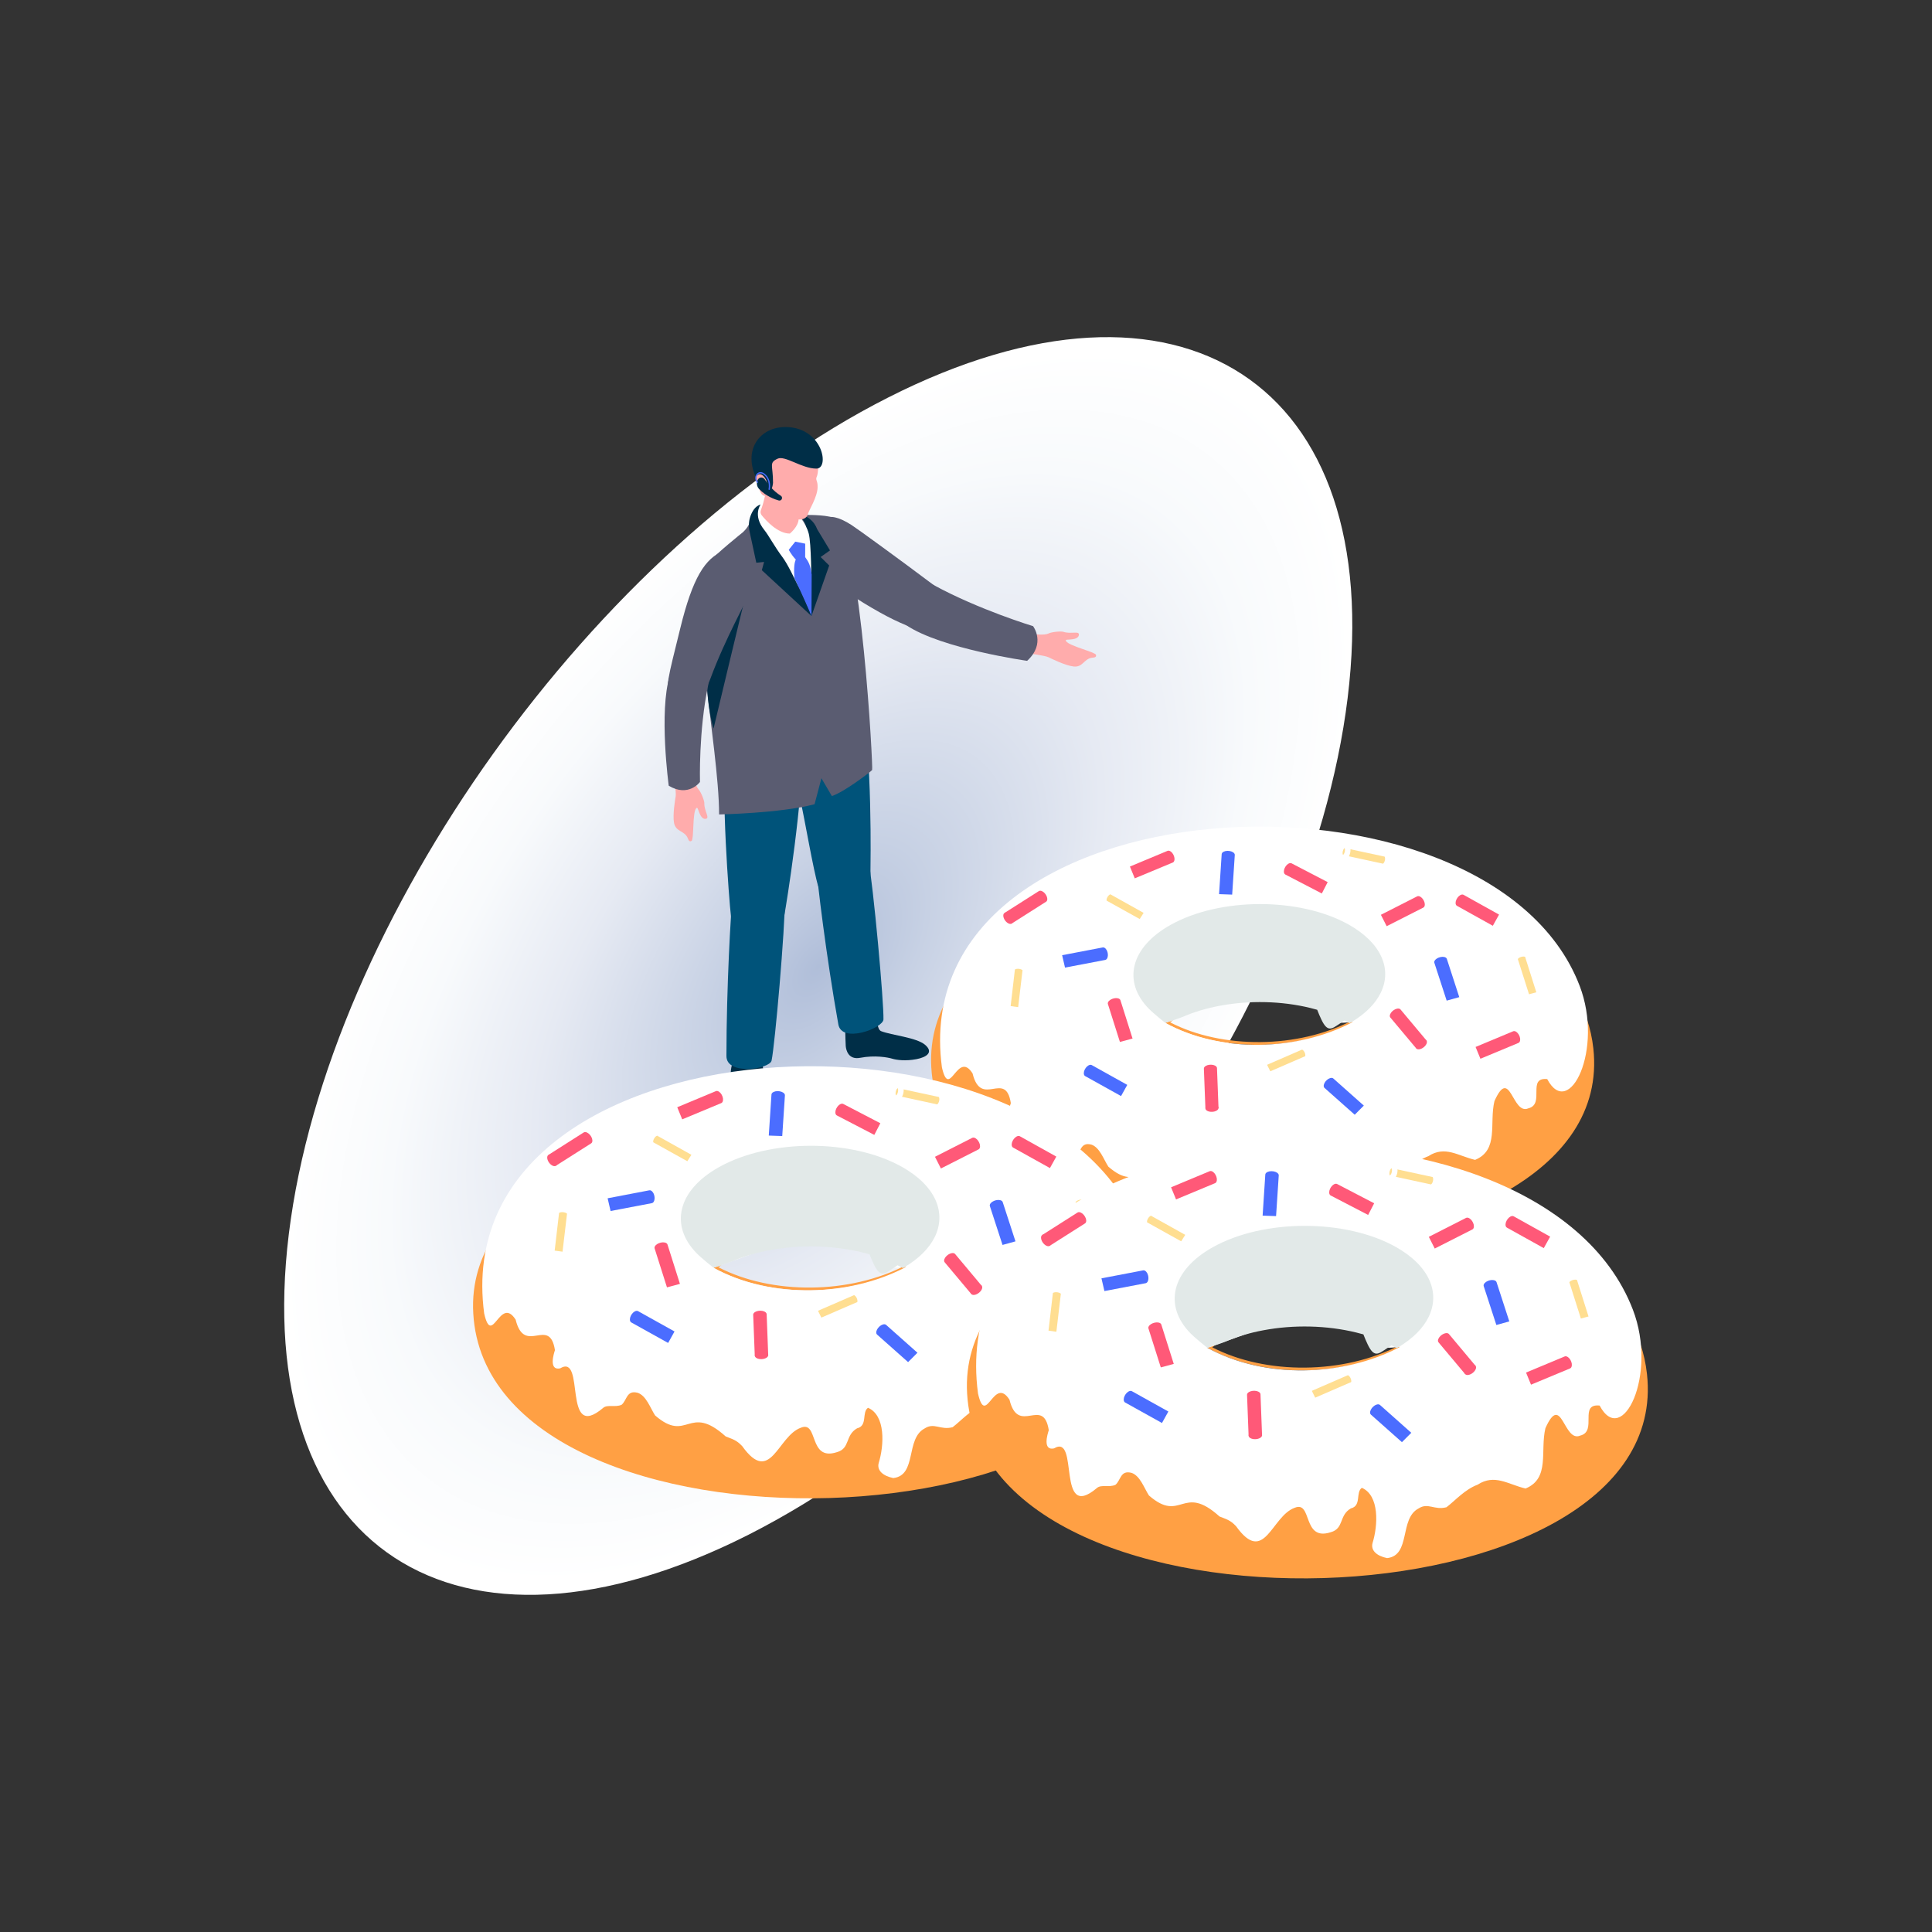 <?xml version="1.0" encoding="utf-8"?>
<!-- Generator: Adobe Illustrator 24.3.0, SVG Export Plug-In . SVG Version: 6.00 Build 0)  -->
<svg version="1.1" id="Layer_1" xmlns="http://www.w3.org/2000/svg" xmlns:xlink="http://www.w3.org/1999/xlink" x="0px" y="0px"
	 viewBox="0 0 350 350" enable-background="new 0 0 350 350" xml:space="preserve">
<rect x="0" y="0" width="350" height="350" fill="#333333" stroke="none"/>
<g>
	
		<radialGradient id="SVGID_1_" cx="254.445" cy="181.968" r="132.35" gradientTransform="matrix(0.573 -0.789 0.453 0.301 -80.009 321.116)" gradientUnits="userSpaceOnUse">
		<stop  offset="0" style="stop-color:#B0BED9"/>
		<stop  offset="0.206" style="stop-color:#C7D1E4"/>
		<stop  offset="0.53" style="stop-color:#E6EAF3"/>
		<stop  offset="0.806" style="stop-color:#F8FAFC"/>
		<stop  offset="1" style="stop-color:#FFFFFF"/>
	</radialGradient>
	<path fill="url(#SVGID_1_)" d="M52.323,223.556c-6.987,56.895,30.281,81.284,83.269,54.479
		c52.982-26.861,101.559-94.699,108.547-151.596c6.991-56.925-30.261-81.312-83.246-54.423
		C107.906,98.819,59.304,166.716,52.323,223.556z"/>
	<g>
		<g>
			<path fill="#FFACAC" d="M193.654,115.866c0.538-0.051,1.626-0.058,1.785-0.777c0.202-0.912-1.381-0.157-2.793-0.625
				c-0.423-0.14-2.106-0.006-2.75,0.319c-0.646,0.324-2.575,0.107-2.869,0.088c-0.294-0.018-0.712,3.495-0.712,3.495
				s2.971,0.387,3.626,0.7c0.656,0.314,3.065,1.506,4.553,1.676c1.697,0.194,1.873-1.431,3.384-1.593
				c0.211-0.023,0.807-0.006,0.672-0.516c-0.135-0.511-4.82-1.582-5.421-2.473C192.911,115.837,193.443,115.885,193.654,115.866z"/>
			<path fill="#5A5C71" d="M169.13,105.98c-6.133-4.613-13.867-10.232-14.882-10.878c-4.833-3.081-5.754-0.704-6.555,2.022
				c-1.357,4.62,2.23,8.304,10.22,12.979c7.989,4.676,10.725,4.508,12.763,3.866C172.714,113.328,175.264,110.592,169.13,105.98z"/>
			<path fill="#5A5C71" d="M169.13,105.98c-4.208-2.294-11.249,3.072-4.895,7.312c6.355,4.241,21.838,6.424,21.838,6.424
				c3.461-3.159,1.077-6.283,1.077-6.283S177.392,110.486,169.13,105.98z"/>
		</g>
		<path fill="#002E47" d="M159.637,186.809c-0.784-0.308-0.72-2.218-0.72-2.218l-5.855-0.949c0,0,0.083,4.986,0.151,5.85
			c0.061,0.757,0.492,2.549,2.622,2.138c2.631-0.507,5.003-0.084,5.799,0.162c0.798,0.246,2.454,0.459,4.387,0.085
			c1.878-0.362,3.131-1.25,1.575-2.592C166.038,187.942,161.513,187.546,159.637,186.809z"/>
		<path fill="#00537A" d="M147.965,157.54c-0.003,1.577,1.759,16.042,3.91,28.048c0.629,3.512,8.125,0.668,8.171-0.913
			c0.087-2.987-1.768-23.763-2.842-29.761C156.527,151.14,147.973,152.732,147.965,157.54z"/>
		<path fill="#002E47" d="M138.244,193.865c0.037-0.318-0.136-1.018-0.136-1.018l-5.106-0.988c0,0-0.438,0.828-0.572,1.888
			c-0.132,1.061-0.333,3.359-0.404,4.032c-0.073,0.672-0.116,2.316,1.266,3.878c1.382,1.562,2.099,2.176,3.965,1.54
			c1.866-0.636,1.852-3.274,1.538-4.626C138.48,197.216,138.207,194.183,138.244,193.865z"/>
		<path fill="#00537A" d="M132.693,162.971c-0.28,1.546-1.093,16.113-1.093,28.347c0,3.579,7.856,2.36,8.179,0.817
			c0.61-2.912,2.441-23.69,2.441-29.802C142.221,158.487,133.547,158.255,132.693,162.971z"/>
		<path fill="#00537A" d="M143.278,135.171c-0.086,2.987,1.104,7.197,1.768,10.027c0.665,2.83,2.319,12.591,3.191,15.388
			c1.135,3.642,9.443,2.405,9.452-2.403c0.002-1.577,0.42-20.872-1.73-32.878C155.33,121.792,143.325,133.589,143.278,135.171z"/>
		<path fill="#00537A" d="M131.6,138.379c-1.056,3.978,0.46,24.71,0.825,27.639c0.474,3.811,8.844,4.341,9.698-0.376
			c0.28-1.545,3.417-20.465,3.417-32.699C145.539,129.364,132.004,136.856,131.6,138.379z"/>
		<path fill="#5A5C71" d="M146.363,93.29l-7.247-1.907c0,0-1.377,0.181-1.736,0.553c-0.619,0.641-1.039,1.519-1.305,2.236
			c-0.332,0.891-0.857,1.689-1.56,2.304c0,0-4.754,3.807-5.932,5.229c-4.474,5.409,1.688,33.333,1.688,45.84
			c0,0,11.218-0.216,17.297-1.855l1.24-4.704l1.887,3.221c2.107-0.63,7.083-4.421,7.299-4.708
			c0.214-0.287-2.016-41.807-6.489-45.436C150.486,93.238,146.363,93.29,146.363,93.29z"/>
		<path fill="#002E47" d="M129.632,115.387c1.136-2.659,3.018-6.706,5.501-7.672c-0.278,0.854-5.866,24.27-5.866,24.27
			S126.42,122.903,129.632,115.387z"/>
		<path fill="#002E47" d="M148.043,95.876c-0.267-0.718-0.709-1.362-1.31-1.837c-0.617-0.486-1.447-0.922-2.269-0.682
			c0,0,1.901,0.704,1.591,3.497c-0.126,1.1,0.045,2.914-0.118,4.962c-0.188,2.348,1.071,9.779,1.071,9.779l3.21-9.15l-1.556-1.538
			l1.698-1.196L148.043,95.876z"/>
		<path fill="#FFFFFF" d="M137.8,91.391c-0.864,0.676-1.559,2.208,0.545,4.863c1.019,1.286,2.053,3.346,2.994,5
			c0.685,1.205,4.965,7.201,5.518,8.902c0,0,0.055-1.549,0.122-4.059c0.016-0.567,0.001-7.707-0.469-9.434
			C145.393,92.548,140.493,89.295,137.8,91.391z"/>
		<path fill="#FFACAC" d="M138.685,89.171c0,0-0.097,1.202-0.849,3.276c-0.108,0.298-0.061,0.63,0.137,0.878
			c0.784,0.97,2.919,3.337,5.114,3.337c0,0,1.6-1.257,1.6-2.742C144.687,92.435,138.685,89.171,138.685,89.171z"/>
		<path fill="#FFACAC" d="M142.295,77.883c-6.931,0.188-5.013,7.868-5.013,7.868s-0.513,0.229-0.238,1.217
			c0.276,0.988,0.342,1.092,0.484,1.581c0.141,0.491,0.49,1.4,1.186,1.257c0,0,1.047,2.666,5.575,4.209
			c0.788,0.27,1.831-0.018,2.045-0.815c0.215-0.797,1.728-3.114,1.783-4.905c0.041-1.355-0.471-1.251-0.121-2.014
			C148.347,85.518,149.225,77.694,142.295,77.883z"/>
		<path fill="#002E47" d="M142.634,77.367c-4.718-0.205-8.06,3.81-5.725,9.048c0.852-1.283,1.816,0.231,1.958,0.735
			c0.077,0.277,0.336,1.442,0.766,1.442c0.311,0,0.409-1.129,0.409-1.129c0-3.218-0.789-3.592,0.81-4.359
			c1.363-0.653,4.378,1.785,7.053,1.788C150.299,84.894,149.116,77.65,142.634,77.367z"/>
		<path fill="#4B6DFF" d="M145.871,98.491l-1.802-0.364l-1.174,1.466c0,0,0.342,0.766,1.274,1.783
			c-0.238,0.44-0.403,1.469-0.247,3.355c0.549,1.156,3.085,6.866,3.085,6.866l0.035-7.533c-0.27-1.773-0.512-2.195-1.18-3.141
			L145.871,98.491z"/>
		<path fill="#002E47" d="M138.441,95.984c-2.119-2.641-0.646-4.591-0.646-4.591c-0.99,0.288-1.55,1.27-1.862,2.166
			c-0.304,0.873-0.337,1.817-0.141,2.72l1.22,5.668l1.404-0.145l-0.401,1.496l8.994,8.309c0,0-3.529-8.38-5.237-10.647
			C140.281,98.98,139.282,97.022,138.441,95.984z"/>
		<path fill="#002E47" d="M138.533,86.831c-0.3-0.459-0.98-0.434-1.237,0.052l-0.006,0.01c-0.288,0.543-0.213,1.217,0.208,1.667
			c1.27,1.357,2.891,1.919,3.581,2.107c0.197,0.054,0.404-0.027,0.518-0.197c0.144-0.219,0.085-0.519-0.137-0.658
			C140.1,88.972,139.117,87.725,138.533,86.831z"/>
		<g>
			<path fill="#4B6DFF" d="M137.139,85.798c-0.364,0.361-0.486,1.059,0.001,1.641c0.04,0.048,0.111,0.053,0.158,0.013
				c0.047-0.04,0.054-0.11,0.014-0.157c-0.403-0.48-0.309-1.047-0.015-1.339c0.233-0.23,0.651-0.334,1.13,0.074
				c1.164,0.991,0.803,2.576,0.798,2.591c-0.014,0.06,0.023,0.121,0.083,0.134c0.008,0.003,0.018,0.004,0.026,0.004
				c0.051,0,0.097-0.035,0.109-0.085c0.017-0.072,0.396-1.735-0.872-2.814C137.978,85.354,137.429,85.511,137.139,85.798z"/>
		</g>
		<path fill="#FFACAC" d="M122.047,140.536c0,0,3.486-0.602,3.551-0.315c0.067,0.288,0.409,2.199,0.906,2.725
			c0.496,0.525,1.104,2.1,1.09,2.544c-0.044,1.487,1.132,2.789,0.199,2.856c-0.734,0.053-1.053-0.989-1.254-1.49
			c-0.079-0.196-0.185-0.719-0.432-0.418c-0.682,0.829-0.373,5.626-0.824,5.901c-0.45,0.275-0.603-0.301-0.685-0.497
			c-0.587-1.402-2.194-1.107-2.493-2.788c-0.263-1.473,0.193-4.124,0.306-4.842C122.523,143.494,122.047,140.536,122.047,140.536z"
			/>
		<path fill="#5A5C71" d="M131.146,99.801c2.214-0.809,6.096,2.28,4.524,7.792c-0.331,1.157-4.252,8.014-6.92,15.211
			c-2.668,7.195-6.019,5.533-7.216,3.763c-1.197-1.77-0.482-3.807,1.717-12.799C125.45,104.775,127.723,101.053,131.146,99.801z"/>
		<path fill="#5A5C71" d="M128.297,124.114c-1.751,8.23-1.489,17.547-1.489,17.547s-2.07,2.841-5.659,0.681
			c0,0-1.819-13.421,0.192-19.948C123.353,115.867,129.188,119.922,128.297,124.114z"/>
	</g>
	<g>
		<g>
			<g>
				<g>
					<path fill="#FFA044" d="M288.649,189.927c-0.207-1.854-0.596-3.622-1.167-5.31c-11.501-34.344-94.624-33.939-114.525-5.776
						c-2.991,4.23-4.559,9.079-4.243,14.536C171.364,239.248,293.651,235.436,288.649,189.927z M245.865,184.749
						c-0.122,0.074-0.435,0.427-0.666,0.556c-9.567,4.984-23.941,5.617-34.098,0c0.073-0.024,3.466-3.082,5.417-3.585
						C226.554,179.129,242.894,181.921,245.865,184.749z M227.927,189.774c-6.141,0-12.206-1.344-17.067-4.032
						c-0.173-0.096-0.274-0.285-0.256-0.483c0.014-0.153,0.098-0.289,0.222-0.372c0.035-0.027,0.104-0.086,0.202-0.169
						c0.891-0.749,3.603-3.029,5.366-3.484c10.131-2.614,26.68,0.167,29.816,3.152c0.113,0.107,0.169,0.261,0.152,0.416
						c-0.016,0.151-0.101,0.286-0.228,0.368c-0.038,0.029-0.09,0.08-0.15,0.136c-0.164,0.154-0.35,0.328-0.541,0.435
						C240.282,188.43,234.066,189.774,227.927,189.774z M211.994,185.215c9.438,4.875,23.167,4.756,32.974-0.354
						c0.029-0.016,0.072-0.05,0.119-0.091c-3.665-2.471-18.775-5.063-28.444-2.567C215.668,182.455,214.105,183.468,211.994,185.215
						z"/>
				</g>
			</g>
		</g>
		<path fill="#FFFFFF" d="M286.161,178.571c-16.48-42.882-122.516-37.886-115.524,14.793c1.397,6.098,2.771-3.26,5.552,1.093
			c1.577,6.421,5.97-0.728,6.934,5.384c-0.208,0.596-1.15,3.64,0.915,3.205c4.552-2.739,0.311,13.122,7.568,6.992
			c0.748-0.677,2.111-0.054,3.274-0.564c0.974-0.83,0.857-2.625,2.83-2.119c1.52,0.501,2.244,2.711,3.079,3.996
			c5.749,4.997,5.871-2.227,12.454,3.706c1.164,0.476,1.872,0.597,2.914,1.711c5.018,7.013,6.226-1.768,10.341-3.246
			c3.167-1.318,1.28,5.954,6.35,4.313c2.408-0.665,1.406-2.949,3.564-4.208c1.918-0.455,0.796-2.831,1.938-3.627
			c3.119,1.346,2.857,6.603,1.882,9.752c-0.338,1.291,0.728,2.261,2.569,2.646c4.232-0.468,2.117-6.959,5.548-8.756
			c1.693-1.101,2.763,0.354,4.93-0.217c1.523-1.16,3.212-3.123,5.489-3.978c3.019-1.956,5.358-0.055,8.457,0.676
			c4.358-1.785,2.539-6.628,3.507-10.646c2.888-6.454,3.19,2.605,6.14,1.309c3.082-0.749-0.311-5.683,3.421-5.298
			C284.269,203.008,290.591,190.098,286.161,178.571z M244.77,185.304c-9.662,4.984-23.412,5.617-33.668,0
			c7.944-2.706,21.099-8.717,28.7-3.546c1.305,3.816,2.191,3.715,5.281,3.362C244.961,185.194,245.004,185.176,244.77,185.304z"/>
		<path fill="#E2E9E8" d="M244.408,185.421c0.036-0.02,0.067-0.042,0.103-0.062l0.001,0.001
			C244.476,185.385,244.439,185.403,244.408,185.421z"/>
		<path fill="#E2E9E8" d="M250.105,179.909c-0.952,1.921-2.725,3.738-5.316,5.285c-0.092,0.055-0.184,0.11-0.276,0.166
			c-0.043-0.024-0.08-0.043-0.117-0.067c-0.025-0.018-0.055-0.037-0.08-0.049c-0.246-0.135-0.51-0.251-0.761-0.38
			c-0.129,0.104-0.264,0.208-0.405,0.288c-0.178,0.11-0.35,0.221-0.509,0.332c-1.406,0.939-2.142,1.571-3.272-0.804
			c-0.129-0.27-0.239-0.516-0.337-0.749c0,0,0,0-0.006-0.006c-0.159-0.374-0.288-0.706-0.405-0.995
			c-0.411-0.117-0.835-0.227-1.258-0.332c-5.175-1.265-11.019-1.399-16.353-0.399c-2.357,0.436-4.604,1.099-6.654,1.983
			c-0.798,0.337-3.253,1.123-3.253,1.123s-2.118-1.682-2.99-2.572c-4.739-4.837-3.419-11.062,3.947-15.18
			c8.938-5.003,23.374-5.027,32.257-0.062C250.307,170.849,252.235,175.618,250.105,179.909z"/>
		<g>
			<g>
				<path fill="#4B6DFF" d="M204.216,196.537l-1.04,1.87l-0.087,0.156l-6.493-3.612c-0.158-0.083-0.255-0.266-0.255-0.529
					c0-0.099,0.013-0.201,0.039-0.304c0.003-0.014,0.007-0.027,0.011-0.042l0.001-0.001v-0.001c0.117-0.426,0.429-0.858,0.793-1.063
					c0.234-0.131,0.446-0.143,0.6-0.058L204.216,196.537z"/>
			</g>
			<g>
				<path fill="#4B6DFF" d="M262.078,181.275l2.107-0.584l0.176-0.049l-2.249-6.92c-0.05-0.167-0.214-0.298-0.479-0.355
					c-0.099-0.021-0.205-0.03-0.315-0.028c-0.014,0-0.029,0.001-0.044,0.002h-0.001h0c-0.455,0.02-0.957,0.222-1.242,0.523
					c-0.183,0.194-0.24,0.392-0.186,0.555L262.078,181.275z"/>
			</g>
			<g>
				<g>
					<path fill="#FFDE91" d="M229.889,194.724l-0.949-1.915l-0.079-0.161l6.834-2.962c0.162-0.075,0.372-0.044,0.592,0.112
						c0.082,0.058,0.159,0.128,0.23,0.209c0.01,0.011,0.019,0.022,0.028,0.033l0.001,0.001l0.001,0.001
						c0.287,0.343,0.464,0.841,0.419,1.247c-0.028,0.261-0.143,0.434-0.304,0.503L229.889,194.724z"/>
					<path fill="#FFFFFF" d="M229.889,195.224c-0.185,0-0.361-0.103-0.448-0.278l-1.028-2.077c-0.06-0.123-0.068-0.265-0.02-0.393
						c0.047-0.128,0.145-0.232,0.27-0.287l6.835-2.962c0.32-0.15,0.719-0.092,1.079,0.163c0.111,0.078,0.218,0.175,0.317,0.286
						c0.42,0.502,0.629,1.139,0.572,1.667c-0.047,0.432-0.267,0.764-0.604,0.909l-6.773,2.931
						C230.023,195.211,229.956,195.224,229.889,195.224z M229.543,192.899l0.584,1.178l6.336-2.742
						c-0.021-0.002,0.001-0.033,0.008-0.1c0.028-0.26-0.1-0.626-0.306-0.873c-0.067-0.077-0.116-0.121-0.164-0.155
						c-0.067-0.048-0.111-0.059-0.123-0.06L229.543,192.899z"/>
				</g>
			</g>
			<g>
				<path fill="#4B6DFF" d="M223.219,162.066l-2.19-0.077l-0.183-0.007l0.473-7.241c0.007-0.173,0.133-0.339,0.378-0.456
					c0.091-0.043,0.191-0.077,0.298-0.101c0.014-0.003,0.028-0.006,0.043-0.009h0.001l0.001-0.001
					c0.446-0.086,0.984-0.006,1.335,0.22c0.225,0.146,0.33,0.325,0.318,0.496L223.219,162.066z"/>
			</g>
			<g>
				<path fill="#4B6DFF" d="M192.937,175.289l-0.481-2.072l-0.04-0.173l7.346-1.404c0.175-0.038,0.372,0.039,0.551,0.237
					c0.066,0.074,0.126,0.16,0.176,0.254c0.007,0.013,0.014,0.025,0.02,0.039l0,0l0.001,0.001c0.2,0.396,0.258,0.92,0.121,1.307
					c-0.088,0.248-0.24,0.392-0.414,0.425L192.937,175.289z"/>
			</g>
			<g>
				<path fill="#FF5978" d="M240.524,159.804l-0.982,1.898l-0.083,0.159l-6.6-3.427c-0.16-0.078-0.263-0.258-0.271-0.521
					c-0.003-0.099,0.008-0.201,0.03-0.305c0.003-0.015,0.006-0.028,0.009-0.042v0l0-0.002c0.105-0.43,0.403-0.871,0.761-1.085
					c0.23-0.138,0.442-0.156,0.597-0.075L240.524,159.804z"/>
			</g>
			<g>
				<path fill="#FF5978" d="M271.568,165.688l-1.039,1.87l-0.087,0.157l-6.494-3.612c-0.157-0.083-0.255-0.266-0.255-0.529
					c0-0.099,0.014-0.201,0.039-0.304c0.003-0.014,0.007-0.027,0.011-0.042l0.001-0.001v-0.001c0.117-0.426,0.429-0.858,0.794-1.062
					c0.234-0.131,0.446-0.144,0.599-0.058L271.568,165.688z"/>
			</g>
			<g>
				<path fill="#FF5978" d="M204.695,156.984l0.811,1.973l0.068,0.165l6.879-2.864c0.166-0.065,0.284-0.236,0.316-0.498
					c0.012-0.097,0.01-0.201-0.002-0.306c-0.002-0.015-0.004-0.028-0.006-0.043v-0.001l0,0c-0.066-0.437-0.324-0.901-0.663-1.145
					c-0.217-0.156-0.426-0.192-0.588-0.124L204.695,156.984z"/>
			</g>
			<g>
				<g>
					<path fill="#FFDE91" d="M206.642,167.159l1.145-1.811l0.096-0.152l-6.488-3.622c-0.152-0.09-0.365-0.08-0.6,0.053
						c-0.087,0.049-0.172,0.112-0.251,0.185c-0.011,0.01-0.021,0.02-0.032,0.03l-0.001,0.001h-0.001
						c-0.321,0.313-0.55,0.791-0.549,1.199c0.001,0.262,0.097,0.446,0.25,0.531L206.642,167.159z"/>
					<path fill="#FFFFFF" d="M206.641,167.659c-0.083,0-0.166-0.021-0.243-0.063l-6.431-3.585c-0.32-0.178-0.505-0.53-0.506-0.967
						c-0.002-0.53,0.273-1.142,0.7-1.558c0.151-0.141,0.267-0.226,0.388-0.294c0.383-0.217,0.784-0.234,1.1-0.048l6.478,3.616
						c0.12,0.067,0.207,0.18,0.241,0.314c0.034,0.133,0.011,0.274-0.062,0.391l-1.24,1.962
						C206.97,167.576,206.808,167.659,206.641,167.659z M201.151,162.011c0.007,0.004-0.038,0.011-0.111,0.052
						c-0.053,0.03-0.105,0.069-0.157,0.116c-0.255,0.247-0.423,0.601-0.422,0.862c0,0.072,0.014,0.11,0.019,0.118l5.992,3.333
						l0.706-1.117L201.151,162.011z"/>
				</g>
			</g>
			<g>
				<path fill="#FF5978" d="M267.315,189.666l0.81,1.973l0.068,0.165l6.879-2.864c0.166-0.065,0.285-0.236,0.316-0.498
					c0.012-0.098,0.01-0.201-0.002-0.306c-0.001-0.015-0.004-0.028-0.005-0.042l-0.001-0.001v0
					c-0.066-0.438-0.324-0.901-0.662-1.145c-0.218-0.157-0.427-0.192-0.589-0.124L267.315,189.666z"/>
			</g>
			<g>
				<path fill="#FF5978" d="M256.55,189.913l1.739-1.293l0.146-0.108l-4.716-5.635c-0.109-0.137-0.312-0.201-0.58-0.159
					c-0.1,0.016-0.202,0.044-0.303,0.086c-0.014,0.005-0.027,0.011-0.041,0.017l-0.001,0.001h-0.001
					c-0.415,0.181-0.806,0.547-0.956,0.929c-0.096,0.245-0.075,0.45,0.038,0.582L256.55,189.913z"/>
				<path fill="#FF5978" d="M257.139,190.085c0.528-0.083,1.11-0.545,1.302-1.032c0.191-0.487-0.082-0.815-0.609-0.732
					c-0.528,0.083-1.111,0.545-1.302,1.032C256.338,189.84,256.611,190.168,257.139,190.085z"/>
			</g>
			<g>
				<path fill="#FF5978" d="M181.994,165.376l1.151,1.807l0.096,0.151l6.263-3.977c0.152-0.092,0.238-0.28,0.222-0.543
					c-0.006-0.098-0.025-0.199-0.057-0.301c-0.004-0.014-0.009-0.027-0.013-0.041l-0.001-0.001v-0.001
					c-0.144-0.419-0.48-0.833-0.857-1.016c-0.242-0.118-0.454-0.118-0.602-0.023L181.994,165.376z"/>
				<path fill="#FF5978" d="M181.758,165.927c0.032,0.518,0.447,1.126,0.928,1.36c0.481,0.233,0.845,0.004,0.814-0.513
					c-0.032-0.518-0.447-1.126-0.928-1.36C182.091,165.179,181.726,165.409,181.758,165.927z"/>
			</g>
			<g>
				<g>
					<path fill="#FFDE91" d="M243.717,153.138l-0.536,2.06l-0.045,0.172l7.307,1.584c0.174,0.042,0.374-0.029,0.557-0.224
						c0.068-0.073,0.13-0.157,0.183-0.249c0.008-0.013,0.014-0.025,0.021-0.038l0-0.001l0.001-0.001
						c0.21-0.391,0.281-0.914,0.155-1.303c-0.081-0.25-0.229-0.397-0.402-0.434L243.717,153.138z"/>
					<path fill="#FFFFFF" d="M250.541,157.466c-0.072,0-0.145-0.008-0.216-0.026l-7.295-1.581c-0.133-0.029-0.249-0.111-0.32-0.227
						c-0.071-0.117-0.092-0.257-0.057-0.389l0.581-2.229c0.067-0.26,0.331-0.421,0.589-0.363l7.241,1.565
						c0.356,0.077,0.637,0.356,0.772,0.768c0.165,0.509,0.09,1.174-0.19,1.695c-0.101,0.177-0.186,0.293-0.281,0.395
						C251.122,157.329,250.831,157.466,250.541,157.466z M243.752,154.992l6.797,1.473c-0.006-0.002,0.033-0.021,0.088-0.078
						c0.04-0.043,0.078-0.095,0.111-0.153c0.167-0.309,0.217-0.692,0.136-0.941c-0.023-0.071-0.049-0.104-0.058-0.111l-6.746-1.453
						L243.752,154.992z"/>
				</g>
				<g>
					<path fill="#FFDE91" d="M243.145,153.358c-0.361,0.382-0.522,1.095-0.36,1.593c0.162,0.497,0.586,0.59,0.947,0.208
						c0.361-0.382,0.522-1.095,0.36-1.592C243.93,153.069,243.506,152.975,243.145,153.358z"/>
					<path fill="#FFFFFF" d="M243.273,155.894c-0.067,0-0.135-0.007-0.201-0.022c-0.352-0.079-0.63-0.359-0.763-0.767
						c-0.22-0.674-0.017-1.573,0.472-2.091h0c0.297-0.315,0.671-0.446,1.023-0.37c0.352,0.079,0.63,0.359,0.763,0.767
						c0.22,0.674,0.017,1.573-0.473,2.09C243.854,155.757,243.563,155.894,243.273,155.894z M243.509,153.701
						c-0.235,0.249-0.354,0.771-0.248,1.095c0.014,0.043,0.029,0.072,0.04,0.09c0.007-0.014,0.035-0.035,0.067-0.07
						c0.236-0.249,0.354-0.771,0.249-1.094c-0.014-0.043-0.029-0.072-0.041-0.09C243.569,153.645,243.542,153.666,243.509,153.701
						L243.509,153.701z"/>
				</g>
			</g>
			<g>
				<path fill="#FF5978" d="M218.371,200.777l2.191-0.021l0.184-0.001l-0.276-7.251c-0.002-0.174-0.124-0.342-0.364-0.465
					c-0.09-0.045-0.189-0.081-0.296-0.108c-0.014-0.004-0.028-0.007-0.042-0.01l-0.001,0h-0.001
					c-0.444-0.098-0.984-0.032-1.34,0.186c-0.229,0.14-0.338,0.316-0.331,0.487L218.371,200.777z"/>
				<path fill="#FF5978" d="M218.735,201.257c0.474,0.241,1.226,0.211,1.681-0.067c0.455-0.278,0.44-0.699-0.033-0.941
					c-0.473-0.241-1.226-0.211-1.681,0.067C218.247,200.595,218.262,201.016,218.735,201.257z"/>
			</g>
			<g>
				<path fill="#4B6DFF" d="M245.421,201.945l1.524-1.526l0.127-0.127l-5.518-4.905c-0.129-0.12-0.338-0.155-0.598-0.075
					c-0.097,0.03-0.193,0.073-0.287,0.128c-0.013,0.007-0.025,0.015-0.038,0.022l-0.001,0.001h-0.001
					c-0.384,0.238-0.715,0.656-0.805,1.055c-0.058,0.256-0.006,0.456,0.125,0.571L245.421,201.945z"/>
			</g>
			<g>
				<path fill="#FF5978" d="M250.163,165.723l0.964,1.907l0.081,0.16l6.633-3.367c0.161-0.077,0.265-0.256,0.276-0.52
					c0.004-0.098-0.005-0.201-0.027-0.305c-0.002-0.014-0.006-0.028-0.009-0.042l0-0.001v-0.001
					c-0.101-0.43-0.394-0.874-0.751-1.091c-0.229-0.14-0.44-0.161-0.597-0.08L250.163,165.723z"/>
			</g>
			<g>
				<g>
					<path fill="#FFDE91" d="M182.535,182.693l2.17,0.298l0.182,0.025l0.852-7.208c0.024-0.172-0.07-0.357-0.288-0.513
						c-0.082-0.059-0.175-0.109-0.276-0.15c-0.013-0.006-0.027-0.011-0.041-0.017h-0.001l-0.001-0.001
						c-0.423-0.161-0.967-0.175-1.354-0.011c-0.248,0.105-0.384,0.263-0.403,0.433L182.535,182.693z"/>
					<path fill="#FFFFFF" d="M184.887,183.516c-0.023,0-0.045-0.001-0.068-0.004l-2.352-0.323c-0.27-0.037-0.46-0.283-0.429-0.554
						l0.84-7.144c0.041-0.358,0.298-0.663,0.705-0.835c0.493-0.209,1.17-0.207,1.726,0.004c0.192,0.078,0.32,0.148,0.433,0.229
						c0.364,0.261,0.544,0.621,0.492,0.989l-0.85,7.197c-0.016,0.133-0.085,0.255-0.191,0.337
						C185.104,183.479,184.997,183.516,184.887,183.516z M183.088,182.264l1.362,0.187l0.791-6.694
						c-0.007,0.011-0.031-0.02-0.082-0.056c-0.05-0.036-0.107-0.066-0.173-0.093c-0.345-0.133-0.757-0.14-1.013-0.032
						c-0.074,0.032-0.108,0.062-0.115,0.071L183.088,182.264z"/>
				</g>
			</g>
			<g>
				<g>
					<path fill="#FFDE91" d="M276.667,180.726l2.112-0.568l0.177-0.047l-2.195-6.938c-0.048-0.167-0.211-0.3-0.476-0.358
						c-0.099-0.022-0.205-0.032-0.314-0.031c-0.015,0-0.029,0.001-0.044,0.001l-0.001,0.001h-0.001
						c-0.455,0.016-0.959,0.214-1.245,0.514c-0.184,0.192-0.244,0.39-0.191,0.553L276.667,180.726z"/>
					<path fill="#FFFFFF" d="M276.667,181.226c-0.213,0-0.409-0.137-0.477-0.349l-2.179-6.873c-0.112-0.346,0-0.729,0.306-1.05
						c0.365-0.381,0.979-0.642,1.57-0.667c0.023-0.003,0.047-0.001,0.07-0.001c0.174,0,0.309,0.014,0.435,0.042
						c0.436,0.095,0.745,0.353,0.848,0.706l2.191,6.926c0.042,0.13,0.027,0.271-0.038,0.391c-0.065,0.12-0.177,0.207-0.309,0.243
						l-2.288,0.615C276.753,181.221,276.71,181.226,276.667,181.226z M275.986,173.285c-0.003,0-0.007,0-0.011,0
						c-0.367,0.013-0.746,0.164-0.935,0.361c-0.051,0.054-0.069,0.091-0.072,0.102l2.03,6.372l1.323-0.355l-2.036-6.435
						c0.002,0.009-0.037-0.009-0.107-0.025C276.119,173.291,276.055,173.285,275.986,173.285z"/>
				</g>
			</g>
			<g>
				<path fill="#FF5978" d="M202.883,188.758l2.112-0.567l0.177-0.047l-2.195-6.938c-0.048-0.167-0.211-0.3-0.476-0.358
					c-0.099-0.022-0.205-0.032-0.314-0.031c-0.015,0-0.029,0.001-0.044,0.001h-0.001h-0.001c-0.455,0.017-0.958,0.215-1.245,0.514
					c-0.184,0.193-0.243,0.39-0.191,0.554L202.883,188.758z"/>
			</g>
		</g>
	</g>
	<g>
		<g>
			<g>
				<g>
					<path fill="#FFA044" d="M208.903,234.417c-0.212-1.903-0.612-3.719-1.199-5.452c-11.81-35.269-97.172-34.853-117.609-5.932
						c-3.071,4.343-4.682,9.323-4.357,14.927C88.459,285.068,214.04,281.153,208.903,234.417z M164.967,229.1
						c-0.125,0.076-0.446,0.438-0.684,0.571c-9.825,5.118-24.586,5.768-35.016,0c0.075-0.025,3.559-3.165,5.563-3.683
						C145.136,223.328,161.915,226.197,164.967,229.1z M146.545,234.247c-6.304,0.001-12.53-1.38-17.52-4.139
						c-0.173-0.096-0.274-0.286-0.256-0.483c0.014-0.153,0.098-0.289,0.223-0.372c0.036-0.028,0.107-0.089,0.209-0.174
						c0.914-0.769,3.697-3.108,5.504-3.575c10.401-2.683,27.388,0.171,30.606,3.234c0.113,0.108,0.169,0.261,0.152,0.416
						c-0.016,0.151-0.101,0.287-0.229,0.368c-0.039,0.029-0.093,0.082-0.155,0.14c-0.168,0.158-0.358,0.336-0.554,0.445
						C159.228,232.868,152.847,234.247,146.545,234.247z M130.159,229.581c9.696,5.017,23.811,4.898,33.893-0.354
						c0.033-0.019,0.083-0.059,0.138-0.106c-3.744-2.542-19.29-5.214-29.235-2.649C133.949,226.732,132.337,227.778,130.159,229.581
						z"/>
				</g>
			</g>
		</g>
		<path fill="#FFFFFF" d="M206.348,222.756c-16.924-44.037-125.815-38.907-118.635,15.192c1.435,6.262,2.846-3.348,5.702,1.122
			c1.62,6.594,6.131-0.747,7.12,5.529c-0.213,0.612-1.182,3.738,0.94,3.291c4.675-2.813,0.319,13.476,7.772,7.18
			c0.769-0.696,2.167-0.056,3.362-0.58c1-0.852,0.88-2.696,2.906-2.176c1.561,0.514,2.304,2.784,3.161,4.104
			c5.904,5.132,6.03-2.287,12.79,3.806c1.195,0.488,1.922,0.613,2.992,1.757c5.153,7.202,6.394-1.815,10.62-3.333
			c3.251-1.353,1.314,6.115,6.521,4.43c2.473-0.682,1.443-3.029,3.661-4.321c1.97-0.467,0.818-2.908,1.989-3.725
			c3.203,1.382,2.934,6.781,1.933,10.015c-0.348,1.326,0.748,2.322,2.638,2.718c4.346-0.481,2.174-7.147,5.697-8.992
			c1.739-1.13,2.837,0.363,5.062-0.223c1.564-1.191,3.299-3.208,5.637-4.085c3.1-2.009,5.502-0.056,8.685,0.694
			c4.475-1.833,2.607-6.806,3.602-10.933c2.965-6.628,3.276,2.676,6.305,1.345c3.164-0.769-0.32-5.836,3.514-5.441
			C204.405,247.851,210.897,234.593,206.348,222.756z M163.843,229.671c-9.922,5.118-24.042,5.768-34.576,0
			c8.158-2.78,21.667-8.952,29.473-3.642c1.341,3.919,2.25,3.815,5.424,3.453C164.038,229.557,164.082,229.538,163.843,229.671z"/>
		<path fill="#E2E9E8" d="M163.471,229.791c0.037-0.021,0.069-0.044,0.105-0.064c0.001,0,0.001,0.001,0.002,0.001
			C163.54,229.753,163.502,229.772,163.471,229.791z"/>
		<path fill="#E2E9E8" d="M169.32,224.13c-0.977,1.973-2.798,3.839-5.458,5.427c-0.095,0.057-0.189,0.114-0.284,0.17
			c-0.044-0.025-0.082-0.044-0.12-0.069c-0.025-0.019-0.057-0.038-0.082-0.051c-0.252-0.139-0.523-0.258-0.782-0.391
			c-0.133,0.107-0.271,0.214-0.416,0.296c-0.183,0.113-0.359,0.227-0.523,0.34c-1.443,0.964-2.2,1.614-3.36-0.826
			c-0.132-0.278-0.246-0.53-0.347-0.769c0,0,0,0-0.006-0.006c-0.164-0.385-0.296-0.725-0.416-1.021
			c-0.422-0.12-0.857-0.233-1.292-0.34c-5.314-1.298-11.315-1.437-16.793-0.41c-2.421,0.448-4.728,1.128-6.834,2.036
			c-0.819,0.347-3.341,1.154-3.341,1.154s-2.175-1.727-3.07-2.642c-4.866-4.967-3.511-11.359,4.053-15.589
			c9.178-5.138,24.004-5.163,33.126-0.063C169.528,214.825,171.508,219.724,169.32,224.13z"/>
		<g>
			<g>
				<path fill="#4B6DFF" d="M122.196,241.206l-1.068,1.92l-0.089,0.161l-6.668-3.71c-0.162-0.085-0.262-0.273-0.262-0.543
					c0-0.101,0.014-0.206,0.04-0.312c0.003-0.014,0.007-0.028,0.011-0.042l0-0.001v-0.001c0.121-0.438,0.44-0.881,0.815-1.091
					c0.241-0.135,0.458-0.147,0.615-0.06L122.196,241.206z"/>
			</g>
			<g>
				<path fill="#4B6DFF" d="M181.617,225.533l2.164-0.599l0.181-0.05l-2.31-7.107c-0.051-0.171-0.219-0.306-0.492-0.364
					c-0.102-0.021-0.21-0.031-0.323-0.029c-0.015,0-0.03,0.001-0.046,0.001l-0.001,0l-0.001,0c-0.468,0.02-0.983,0.228-1.275,0.538
					c-0.187,0.199-0.247,0.402-0.191,0.57L181.617,225.533z"/>
			</g>
			<g>
				<g>
					<path fill="#FFDE91" d="M148.56,239.345l-0.974-1.966l-0.082-0.165l7.019-3.042c0.166-0.077,0.382-0.044,0.607,0.115
						c0.085,0.06,0.164,0.132,0.237,0.215c0.01,0.011,0.02,0.022,0.029,0.034l0.001,0.001l0.001,0.001
						c0.294,0.352,0.476,0.864,0.431,1.281c-0.029,0.268-0.147,0.446-0.312,0.518L148.56,239.345z"/>
					<path fill="#FFFFFF" d="M148.561,239.845c-0.185,0-0.362-0.103-0.449-0.278l-1.055-2.13c-0.061-0.123-0.068-0.265-0.021-0.394
						c0.047-0.128,0.145-0.232,0.271-0.287l7.019-3.042c0.326-0.15,0.729-0.092,1.094,0.165c0.115,0.081,0.224,0.18,0.324,0.293
						c0.429,0.511,0.642,1.161,0.583,1.701c-0.047,0.438-0.269,0.774-0.61,0.922l-6.958,3.011
						C148.694,239.831,148.627,239.845,148.561,239.845z M148.187,237.463l0.611,1.234l6.521-2.822
						c-0.02,0.011,0.005-0.034,0.014-0.112c0.029-0.271-0.104-0.652-0.317-0.907c-0.07-0.08-0.121-0.126-0.172-0.162
						c-0.073-0.052-0.121-0.063-0.133-0.063L148.187,237.463z"/>
				</g>
			</g>
			<g>
				<path fill="#4B6DFF" d="M141.71,205.806l-2.25-0.08l-0.188-0.007l0.486-7.436c0.007-0.178,0.137-0.349,0.388-0.468
					c0.094-0.045,0.197-0.079,0.306-0.103c0.015-0.003,0.029-0.006,0.044-0.01h0.001h0.001c0.459-0.089,1.011-0.007,1.371,0.226
					c0.231,0.15,0.339,0.333,0.327,0.509L141.71,205.806z"/>
			</g>
			<g>
				<path fill="#4B6DFF" d="M110.613,219.386l-0.495-2.128l-0.041-0.178l7.544-1.442c0.18-0.038,0.382,0.04,0.565,0.244
					c0.069,0.076,0.129,0.164,0.181,0.261c0.007,0.013,0.014,0.026,0.021,0.039v0.001l0.001,0.001
					c0.205,0.408,0.265,0.946,0.124,1.342c-0.091,0.255-0.246,0.402-0.425,0.436L110.613,219.386z"/>
			</g>
			<g>
				<path fill="#FF5978" d="M159.482,203.484l-1.009,1.949l-0.085,0.163l-6.777-3.519c-0.165-0.081-0.27-0.266-0.278-0.536
					c-0.003-0.101,0.008-0.206,0.031-0.313c0.003-0.015,0.006-0.028,0.009-0.043v-0.001l0-0.001
					c0.107-0.441,0.414-0.894,0.782-1.114c0.236-0.141,0.454-0.16,0.613-0.077L159.482,203.484z"/>
			</g>
			<g>
				<path fill="#FF5978" d="M191.362,209.526l-1.067,1.92l-0.089,0.161l-6.668-3.71c-0.162-0.085-0.262-0.273-0.262-0.543
					c0-0.101,0.014-0.206,0.04-0.312c0.003-0.014,0.007-0.028,0.011-0.043l0.001-0.001v-0.002c0.121-0.437,0.44-0.881,0.815-1.091
					c0.241-0.135,0.458-0.147,0.615-0.06L191.362,209.526z"/>
			</g>
			<g>
				<path fill="#FF5978" d="M122.688,200.588l0.833,2.026l0.07,0.169l7.064-2.941c0.171-0.067,0.292-0.243,0.324-0.511
					c0.012-0.1,0.011-0.206-0.003-0.314c-0.001-0.015-0.004-0.029-0.006-0.044v-0.001v-0.001c-0.068-0.449-0.333-0.925-0.68-1.176
					c-0.223-0.161-0.438-0.197-0.604-0.127L122.688,200.588z"/>
			</g>
			<g>
				<g>
					<path fill="#FFDE91" d="M124.687,211.036l1.176-1.86l0.099-0.156l-6.663-3.719c-0.157-0.093-0.375-0.083-0.617,0.054
						c-0.09,0.051-0.176,0.115-0.258,0.19c-0.011,0.01-0.021,0.021-0.033,0.031l-0.001,0.001h-0.001
						c-0.33,0.321-0.565,0.812-0.563,1.232c0.001,0.269,0.1,0.458,0.257,0.545L124.687,211.036z"/>
					<path fill="#FFFFFF" d="M124.686,211.536c-0.083,0-0.166-0.02-0.243-0.063l-6.604-3.681c-0.324-0.18-0.512-0.538-0.513-0.98
						c-0.002-0.542,0.278-1.167,0.714-1.592c0.156-0.144,0.274-0.231,0.395-0.299c0.39-0.221,0.797-0.238,1.117-0.049l6.652,3.713
						c0.12,0.067,0.207,0.18,0.241,0.314c0.034,0.133,0.011,0.274-0.062,0.391l-1.274,2.015
						C125.014,211.453,124.853,211.536,124.686,211.536z M119.055,205.739c0,0.002-0.049,0.008-0.127,0.053
						c-0.054,0.031-0.109,0.072-0.165,0.122c-0.264,0.256-0.438,0.623-0.437,0.894c0.001,0.079,0.016,0.12,0.022,0.128l6.168,3.433
						l0.739-1.169L119.055,205.739z"/>
				</g>
			</g>
			<g>
				<path fill="#FF5978" d="M186.994,234.15l0.832,2.026l0.07,0.169l7.064-2.941c0.17-0.066,0.292-0.242,0.325-0.511
					c0.012-0.101,0.01-0.206-0.003-0.314c-0.001-0.015-0.004-0.029-0.005-0.043l-0.001-0.001l0.001-0.001
					c-0.068-0.449-0.333-0.925-0.68-1.176c-0.223-0.161-0.438-0.197-0.604-0.127L186.994,234.15z"/>
			</g>
			<g>
				<path fill="#FF5978" d="M175.939,234.404l1.785-1.328l0.149-0.111l-4.843-5.787c-0.112-0.141-0.32-0.207-0.596-0.164
					c-0.103,0.016-0.208,0.046-0.311,0.088c-0.014,0.005-0.028,0.011-0.042,0.017l-0.001,0.001h-0.001
					c-0.427,0.186-0.828,0.562-0.981,0.954c-0.099,0.252-0.077,0.462,0.038,0.599L175.939,234.404z"/>
				<path fill="#FF5978" d="M176.544,234.58c0.542-0.085,1.141-0.56,1.337-1.061c0.196-0.5-0.084-0.837-0.626-0.752
					c-0.542,0.085-1.141,0.56-1.337,1.061C175.722,234.328,176.002,234.665,176.544,234.58z"/>
			</g>
			<g>
				<path fill="#FF5978" d="M99.375,209.206l1.183,1.855l0.099,0.156l6.431-4.084c0.156-0.094,0.245-0.288,0.228-0.558
					c-0.006-0.101-0.026-0.204-0.059-0.309c-0.004-0.015-0.009-0.028-0.013-0.042l-0.001-0.001v-0.001
					c-0.147-0.43-0.494-0.855-0.88-1.043c-0.248-0.121-0.467-0.121-0.619-0.024L99.375,209.206z"/>
				<path fill="#FF5978" d="M99.133,209.771c0.032,0.531,0.459,1.156,0.953,1.396c0.494,0.24,0.868,0.004,0.836-0.527
					c-0.032-0.532-0.459-1.157-0.953-1.396C99.475,209.004,99.1,209.24,99.133,209.771z"/>
			</g>
			<g>
				<g>
					<path fill="#FFDE91" d="M162.761,196.638l-0.55,2.115l-0.046,0.177l7.503,1.627c0.179,0.043,0.383-0.03,0.572-0.23
						c0.07-0.075,0.133-0.161,0.188-0.256c0.008-0.013,0.015-0.025,0.022-0.038l0-0.001l0.001-0.001
						c0.216-0.402,0.289-0.939,0.159-1.338c-0.083-0.257-0.235-0.409-0.413-0.446L162.761,196.638z"/>
					<path fill="#FFFFFF" d="M169.768,201.069c-0.073,0-0.145-0.009-0.217-0.026l-7.493-1.624c-0.133-0.029-0.249-0.111-0.32-0.228
						c-0.071-0.116-0.092-0.256-0.057-0.388l0.596-2.29c0.067-0.259,0.329-0.421,0.589-0.363l7.436,1.607
						c0.361,0.077,0.646,0.361,0.783,0.781c0.169,0.519,0.092,1.197-0.194,1.73c-0.103,0.181-0.19,0.299-0.287,0.402
						C170.358,200.93,170.063,201.069,169.768,201.069z M162.78,198.552l6.994,1.517c-0.001-0.001,0.042-0.021,0.102-0.085
						c0.042-0.045,0.082-0.099,0.117-0.161c0.173-0.319,0.225-0.717,0.141-0.977c-0.025-0.079-0.054-0.113-0.063-0.121l-6.947-1.497
						L162.78,198.552z"/>
				</g>
				<g>
					<path fill="#FFDE91" d="M162.173,196.864c-0.371,0.392-0.536,1.124-0.37,1.635c0.166,0.51,0.602,0.606,0.973,0.213
						c0.371-0.392,0.536-1.125,0.37-1.635C162.979,196.567,162.544,196.471,162.173,196.864z"/>
					<path fill="#FFFFFF" d="M162.304,199.454c-0.068,0-0.136-0.007-0.204-0.022c-0.356-0.08-0.638-0.364-0.773-0.778
						c-0.224-0.689-0.017-1.605,0.482-2.133l0,0c0.302-0.319,0.68-0.457,1.038-0.376c0.356,0.08,0.638,0.363,0.773,0.778
						c0.224,0.689,0.017,1.605-0.482,2.133C162.894,199.315,162.599,199.454,162.304,199.454z M162.536,197.207
						c-0.244,0.259-0.367,0.801-0.257,1.137c0.019,0.058,0.039,0.092,0.052,0.109c0.002-0.014,0.037-0.038,0.081-0.084
						c0.244-0.259,0.367-0.801,0.257-1.137c-0.019-0.057-0.039-0.092-0.052-0.109C162.616,197.138,162.581,197.161,162.536,197.207
						L162.536,197.207z"/>
				</g>
			</g>
			<g>
				<path fill="#FF5978" d="M136.732,245.56l2.25-0.021l0.188-0.001l-0.283-7.446c-0.002-0.178-0.127-0.352-0.374-0.478
					c-0.092-0.047-0.194-0.084-0.304-0.111c-0.014-0.004-0.029-0.007-0.044-0.011h-0.001h-0.001c-0.456-0.101-1.01-0.033-1.376,0.19
					c-0.235,0.144-0.348,0.325-0.34,0.501L136.732,245.56z"/>
				<path fill="#FF5978" d="M137.106,246.054c0.486,0.247,1.259,0.217,1.726-0.069c0.467-0.286,0.452-0.718-0.034-0.966
					c-0.486-0.247-1.259-0.217-1.726,0.069C136.605,245.373,136.62,245.805,137.106,246.054z"/>
			</g>
			<g>
				<path fill="#4B6DFF" d="M164.51,246.76l1.565-1.567l0.131-0.131l-5.667-5.037c-0.132-0.123-0.348-0.159-0.614-0.077
					c-0.099,0.031-0.198,0.076-0.294,0.131c-0.013,0.007-0.026,0.016-0.039,0.023l-0.001,0.001h0
					c-0.395,0.244-0.734,0.674-0.827,1.083c-0.06,0.263-0.006,0.468,0.128,0.586L164.51,246.76z"/>
			</g>
			<g>
				<path fill="#FF5978" d="M169.381,209.562l0.99,1.958l0.083,0.164l6.811-3.458c0.165-0.079,0.272-0.263,0.283-0.533
					c0.004-0.101-0.006-0.206-0.028-0.313c-0.002-0.014-0.006-0.028-0.009-0.043v-0.001v-0.001
					c-0.104-0.441-0.405-0.897-0.771-1.121c-0.235-0.144-0.452-0.165-0.613-0.082L169.381,209.562z"/>
			</g>
			<g>
				<g>
					<path fill="#FFDE91" d="M99.931,226.989l2.229,0.306l0.187,0.026l0.875-7.403c0.025-0.177-0.071-0.366-0.296-0.527
						c-0.084-0.06-0.18-0.112-0.283-0.154c-0.014-0.006-0.028-0.011-0.042-0.017h-0.001l0-0.001
						c-0.435-0.165-0.994-0.179-1.39-0.011c-0.255,0.107-0.394,0.27-0.415,0.445L99.931,226.989z"/>
					<path fill="#FFFFFF" d="M102.346,227.821c-0.023,0-0.046-0.001-0.069-0.005l-2.414-0.332c-0.27-0.037-0.46-0.283-0.429-0.554
						l0.862-7.336c0.043-0.364,0.304-0.673,0.717-0.847c0.503-0.212,1.196-0.21,1.762,0.005c0.197,0.081,0.327,0.151,0.44,0.232
						c0.371,0.266,0.553,0.632,0.5,1.005l-0.873,7.39c-0.016,0.133-0.084,0.255-0.191,0.337
						C102.564,227.785,102.456,227.821,102.346,227.821z M100.484,226.56l1.425,0.196l0.814-6.892
						c-0.001,0.012-0.032-0.024-0.09-0.066c-0.05-0.036-0.112-0.069-0.182-0.098c-0.355-0.135-0.783-0.143-1.049-0.031
						c-0.081,0.034-0.117,0.067-0.123,0.077L100.484,226.56z"/>
				</g>
			</g>
			<g>
				<g>
					<path fill="#FFDE91" d="M196.598,224.97l2.169-0.583l0.182-0.049l-2.254-7.124c-0.05-0.172-0.216-0.308-0.489-0.368
						c-0.102-0.022-0.21-0.033-0.323-0.031c-0.015,0-0.03,0.001-0.045,0.001l-0.001,0.001h-0.001
						c-0.467,0.017-0.984,0.22-1.279,0.528c-0.189,0.198-0.25,0.4-0.196,0.568L196.598,224.97z"/>
					<path fill="#FFFFFF" d="M196.598,225.47c-0.213,0-0.409-0.137-0.477-0.349l-2.237-7.058c-0.113-0.35,0-0.739,0.311-1.064
						c0.372-0.389,1-0.655,1.604-0.682c0.023-0.001,0.046-0.001,0.069-0.001c0.177,0,0.314,0.014,0.443,0.042
						c0.445,0.098,0.759,0.36,0.863,0.718l2.25,7.112c0.042,0.13,0.027,0.271-0.038,0.391c-0.066,0.12-0.177,0.207-0.309,0.243
						l-2.35,0.632C196.684,225.464,196.641,225.47,196.598,225.47z M195.897,217.314c-0.003,0-0.007,0-0.01,0
						c-0.38,0.013-0.774,0.17-0.969,0.375c-0.056,0.058-0.074,0.1-0.077,0.11l2.088,6.563l1.384-0.372l-2.096-6.625
						c0.001,0.008-0.035-0.013-0.12-0.032C196.038,217.321,195.97,217.314,195.897,217.314z"/>
				</g>
			</g>
			<g>
				<path fill="#FF5978" d="M120.827,233.217l2.168-0.583l0.182-0.048l-2.253-7.124c-0.05-0.172-0.217-0.308-0.489-0.368
					c-0.102-0.023-0.21-0.033-0.323-0.032c-0.015,0-0.03,0.001-0.045,0.001h-0.001h-0.002c-0.467,0.017-0.984,0.221-1.279,0.528
					c-0.189,0.198-0.249,0.401-0.196,0.569L120.827,233.217z"/>
			</g>
		</g>
	</g>
	<g>
		<g>
			<g>
				<g>
					<path fill="#FFA044" d="M298.366,248.92c-0.212-1.903-0.612-3.719-1.199-5.453c-11.81-35.268-97.172-34.852-117.609-5.932
						c-3.071,4.343-4.681,9.323-4.357,14.927C177.922,299.57,303.503,295.656,298.366,248.92z M254.429,243.603
						c-0.124,0.076-0.446,0.438-0.683,0.57c-9.825,5.119-24.585,5.768-35.016,0c0.075-0.025,3.559-3.165,5.562-3.682
						C234.599,237.831,251.379,240.7,254.429,243.603z M236.008,248.75c-6.304,0.001-12.53-1.38-17.52-4.139
						c-0.173-0.096-0.274-0.286-0.256-0.483c0.014-0.153,0.098-0.289,0.223-0.372c0.036-0.028,0.107-0.089,0.209-0.174
						c0.914-0.769,3.696-3.108,5.504-3.574c10.402-2.685,27.388,0.171,30.607,3.233c0.113,0.107,0.169,0.261,0.152,0.416
						c-0.017,0.151-0.101,0.287-0.229,0.368c-0.04,0.03-0.094,0.083-0.156,0.142c-0.167,0.157-0.357,0.335-0.552,0.443
						C248.692,247.37,242.311,248.75,236.008,248.75z M219.623,244.084c9.696,5.017,23.811,4.898,33.893-0.354
						c0.033-0.018,0.083-0.059,0.138-0.106c-3.744-2.542-19.291-5.215-29.236-2.648C223.412,241.235,221.8,242.281,219.623,244.084z
						"/>
				</g>
			</g>
		</g>
		<path fill="#FFFFFF" d="M295.811,237.259c-16.923-44.037-125.815-38.907-118.635,15.192c1.435,6.262,2.846-3.348,5.702,1.122
			c1.619,6.594,6.131-0.747,7.12,5.529c-0.213,0.612-1.181,3.738,0.94,3.291c4.675-2.813,0.319,13.476,7.772,7.18
			c0.769-0.696,2.168-0.056,3.363-0.58c1-0.852,0.88-2.696,2.906-2.176c1.561,0.514,2.304,2.784,3.162,4.103
			c5.904,5.132,6.029-2.288,12.789,3.806c1.195,0.488,1.923,0.613,2.992,1.757c5.153,7.202,6.393-1.815,10.62-3.333
			c3.251-1.354,1.314,6.115,6.521,4.43c2.474-0.682,1.444-3.029,3.661-4.322c1.97-0.467,0.817-2.908,1.989-3.725
			c3.202,1.382,2.934,6.781,1.933,10.015c-0.348,1.326,0.748,2.322,2.638,2.717c4.346-0.48,2.174-7.147,5.698-8.992
			c1.738-1.13,2.837,0.363,5.062-0.223c1.564-1.192,3.299-3.208,5.637-4.085c3.101-2.009,5.503-0.056,8.685,0.694
			c4.476-1.833,2.607-6.806,3.602-10.933c2.965-6.628,3.276,2.676,6.305,1.344c3.165-0.769-0.319-5.836,3.514-5.441
			C293.868,262.353,300.36,249.096,295.811,237.259z M253.305,244.174c-9.922,5.119-24.042,5.768-34.575,0
			c8.158-2.779,21.667-8.952,29.473-3.642c1.341,3.919,2.25,3.815,5.424,3.453C253.501,244.06,253.545,244.041,253.305,244.174z"/>
		<path fill="#E2E9E8" d="M252.933,244.294c0.037-0.021,0.069-0.044,0.105-0.064c0.001,0,0.001,0.001,0.002,0.001
			C253.003,244.256,252.965,244.275,252.933,244.294z"/>
		<path fill="#E2E9E8" d="M258.783,238.633c-0.977,1.973-2.799,3.839-5.459,5.428c-0.095,0.057-0.189,0.113-0.284,0.17
			c-0.044-0.025-0.082-0.044-0.12-0.069c-0.025-0.019-0.057-0.038-0.082-0.05c-0.252-0.139-0.523-0.258-0.782-0.391
			c-0.132,0.107-0.271,0.214-0.416,0.296c-0.183,0.114-0.359,0.227-0.523,0.341c-1.443,0.964-2.2,1.613-3.359-0.826
			c-0.133-0.277-0.246-0.529-0.347-0.769c0,0,0,0-0.006-0.006c-0.164-0.385-0.296-0.725-0.417-1.021
			c-0.422-0.12-0.857-0.233-1.292-0.34c-5.314-1.299-11.315-1.437-16.793-0.41c-2.421,0.447-4.728,1.128-6.833,2.036
			c-0.82,0.347-3.341,1.153-3.341,1.153s-2.175-1.727-3.07-2.641c-4.866-4.967-3.511-11.359,4.053-15.589
			c9.178-5.138,24.004-5.163,33.126-0.063C258.992,229.328,260.971,234.226,258.783,238.633z"/>
		<g>
			<g>
				<path fill="#4B6DFF" d="M211.659,255.709l-1.067,1.92l-0.089,0.161l-6.669-3.71c-0.161-0.085-0.262-0.273-0.262-0.543
					c0-0.101,0.014-0.206,0.04-0.312c0.003-0.014,0.007-0.028,0.011-0.043l0.001-0.001v-0.001c0.121-0.438,0.44-0.881,0.815-1.092
					c0.241-0.135,0.458-0.147,0.616-0.059L211.659,255.709z"/>
			</g>
			<g>
				<path fill="#4B6DFF" d="M271.08,240.035l2.164-0.599l0.181-0.05l-2.31-7.107c-0.051-0.171-0.219-0.306-0.492-0.364
					c-0.102-0.021-0.211-0.031-0.323-0.029c-0.015,0-0.03,0.001-0.045,0.001l-0.001,0.001l-0.001-0.001
					c-0.467,0.021-0.983,0.228-1.275,0.538c-0.188,0.199-0.247,0.402-0.191,0.57L271.08,240.035z"/>
			</g>
			<g>
				<g>
					<path fill="#FFDE91" d="M238.024,253.847l-0.974-1.966l-0.082-0.165l7.019-3.042c0.166-0.077,0.382-0.045,0.607,0.115
						c0.085,0.059,0.164,0.132,0.237,0.215c0.01,0.011,0.019,0.022,0.029,0.034l0,0.001l0.001,0.001
						c0.294,0.352,0.477,0.864,0.431,1.281c-0.029,0.268-0.147,0.446-0.312,0.517L238.024,253.847z"/>
					<path fill="#FFFFFF" d="M238.024,254.347c-0.185,0-0.361-0.102-0.448-0.278l-1.056-2.131c-0.061-0.123-0.068-0.265-0.022-0.394
						c0.047-0.128,0.145-0.232,0.271-0.287l7.018-3.042c0.325-0.15,0.73-0.092,1.094,0.165c0.114,0.08,0.223,0.178,0.324,0.293
						c0.429,0.511,0.642,1.161,0.583,1.701c-0.048,0.439-0.271,0.775-0.612,0.922l-6.956,3.011
						C238.158,254.334,238.09,254.347,238.024,254.347z M237.65,251.966l0.611,1.234l6.52-2.822
						c-0.018,0.016,0.006-0.035,0.014-0.112c0.029-0.27-0.104-0.65-0.318-0.906c-0.07-0.08-0.12-0.126-0.17-0.161
						c-0.075-0.053-0.122-0.064-0.134-0.064L237.65,251.966z"/>
				</g>
			</g>
			<g>
				<path fill="#4B6DFF" d="M231.173,220.309l-2.249-0.079l-0.188-0.007l0.485-7.436c0.007-0.178,0.137-0.349,0.388-0.468
					c0.093-0.044,0.196-0.079,0.306-0.103c0.015-0.003,0.029-0.006,0.044-0.01h0.001h0.001c0.458-0.089,1.01-0.007,1.37,0.226
					c0.231,0.15,0.339,0.333,0.327,0.509L231.173,220.309z"/>
			</g>
			<g>
				<path fill="#4B6DFF" d="M200.076,233.888l-0.495-2.128l-0.042-0.178l7.543-1.442c0.18-0.039,0.382,0.04,0.566,0.243
					c0.068,0.077,0.129,0.165,0.181,0.261c0.007,0.014,0.014,0.026,0.021,0.04l0.001,0.001l0,0.001
					c0.206,0.407,0.265,0.946,0.124,1.342c-0.09,0.254-0.246,0.402-0.424,0.436L200.076,233.888z"/>
			</g>
			<g>
				<path fill="#FF5978" d="M248.945,217.986l-1.009,1.95l-0.085,0.163l-6.777-3.519c-0.164-0.08-0.27-0.265-0.278-0.536
					c-0.003-0.101,0.008-0.206,0.031-0.313c0.003-0.015,0.006-0.029,0.009-0.043v-0.001l0.001-0.001
					c0.107-0.441,0.413-0.894,0.782-1.114c0.237-0.141,0.454-0.16,0.613-0.077L248.945,217.986z"/>
			</g>
			<g>
				<path fill="#FF5978" d="M280.825,224.029l-1.067,1.92l-0.089,0.161L273,222.4c-0.162-0.085-0.262-0.273-0.262-0.544
					c0-0.101,0.014-0.206,0.04-0.312c0.003-0.014,0.007-0.028,0.011-0.043l0.001-0.001v-0.001c0.121-0.438,0.44-0.881,0.815-1.091
					c0.24-0.135,0.458-0.147,0.615-0.06L280.825,224.029z"/>
			</g>
			<g>
				<path fill="#FF5978" d="M212.151,215.091l0.832,2.026l0.069,0.169l7.064-2.941c0.171-0.066,0.292-0.242,0.325-0.511
					c0.012-0.1,0.011-0.206-0.003-0.314c-0.001-0.015-0.003-0.029-0.006-0.044v-0.001l0,0c-0.068-0.449-0.333-0.925-0.68-1.176
					c-0.223-0.161-0.438-0.197-0.604-0.128L212.151,215.091z"/>
			</g>
			<g>
				<g>
					<path fill="#FFDE91" d="M214.15,225.539l1.175-1.86l0.099-0.156l-6.663-3.719c-0.157-0.093-0.375-0.083-0.617,0.054
						c-0.09,0.051-0.176,0.115-0.258,0.191c-0.011,0.01-0.021,0.02-0.033,0.031l0,0.001h-0.001c-0.33,0.321-0.564,0.812-0.563,1.232
						c0.001,0.269,0.099,0.458,0.256,0.545L214.15,225.539z"/>
					<path fill="#FFFFFF" d="M214.15,226.039c-0.083,0-0.166-0.02-0.243-0.063l-6.604-3.682c-0.325-0.181-0.512-0.538-0.513-0.981
						c-0.002-0.541,0.278-1.166,0.714-1.59c0.156-0.144,0.274-0.231,0.395-0.299c0.392-0.221,0.8-0.237,1.119-0.048l6.65,3.712
						c0.12,0.067,0.207,0.18,0.241,0.313c0.034,0.133,0.011,0.274-0.062,0.391l-1.273,2.015
						C214.478,225.956,214.316,226.039,214.15,226.039z M208.518,220.242c0.001,0.001-0.049,0.008-0.127,0.053
						c-0.054,0.031-0.109,0.072-0.165,0.123c-0.263,0.255-0.437,0.622-0.436,0.894c0,0.079,0.016,0.12,0.021,0.129l6.169,3.433
						l0.739-1.169L208.518,220.242z"/>
				</g>
			</g>
			<g>
				<path fill="#FF5978" d="M276.457,248.653l0.832,2.026l0.069,0.169l7.065-2.942c0.171-0.066,0.292-0.242,0.325-0.511
					c0.012-0.1,0.011-0.206-0.003-0.314c-0.001-0.015-0.003-0.029-0.005-0.044l0-0.001v0c-0.068-0.449-0.333-0.925-0.68-1.176
					c-0.223-0.161-0.438-0.197-0.604-0.128L276.457,248.653z"/>
			</g>
			<g>
				<path fill="#FF5978" d="M265.402,248.907l1.786-1.328l0.149-0.111l-4.843-5.787c-0.112-0.141-0.32-0.207-0.596-0.164
					c-0.102,0.016-0.207,0.046-0.311,0.088c-0.014,0.005-0.028,0.011-0.041,0.017l-0.002,0.001h-0.001
					c-0.426,0.185-0.828,0.562-0.981,0.954c-0.099,0.252-0.077,0.462,0.038,0.598L265.402,248.907z"/>
				<path fill="#FF5978" d="M266.007,249.083c0.542-0.085,1.141-0.56,1.337-1.06c0.196-0.501-0.084-0.837-0.626-0.752
					c-0.542,0.085-1.141,0.56-1.337,1.061C265.185,248.831,265.465,249.168,266.007,249.083z"/>
			</g>
			<g>
				<path fill="#FF5978" d="M188.838,223.709l1.183,1.855l0.099,0.155l6.431-4.083c0.156-0.094,0.244-0.288,0.228-0.558
					c-0.006-0.101-0.026-0.205-0.059-0.309c-0.004-0.015-0.009-0.028-0.014-0.042l-0.001-0.001v-0.001
					c-0.147-0.43-0.494-0.855-0.88-1.042c-0.249-0.121-0.466-0.121-0.618-0.024L188.838,223.709z"/>
				<path fill="#FF5978" d="M188.596,224.274c0.032,0.531,0.459,1.156,0.953,1.396c0.494,0.24,0.868,0.004,0.836-0.527
					c-0.032-0.532-0.459-1.157-0.953-1.396C188.938,223.507,188.564,223.743,188.596,224.274z"/>
			</g>
			<g>
				<g>
					<path fill="#FFDE91" d="M252.224,211.141l-0.55,2.115l-0.046,0.177l7.503,1.627c0.179,0.043,0.383-0.03,0.572-0.23
						c0.07-0.075,0.133-0.161,0.188-0.256c0.008-0.013,0.015-0.025,0.022-0.039v-0.001l0.001-0.001
						c0.216-0.402,0.289-0.938,0.159-1.339c-0.083-0.257-0.235-0.408-0.412-0.446L252.224,211.141z"/>
					<path fill="#FFFFFF" d="M259.231,215.572c-0.073,0-0.145-0.008-0.217-0.025l-7.493-1.624c-0.133-0.029-0.249-0.111-0.32-0.228
						c-0.071-0.116-0.092-0.256-0.057-0.388l0.596-2.29c0.067-0.259,0.329-0.419,0.589-0.363l7.436,1.607
						c0.361,0.078,0.646,0.362,0.782,0.78c0.169,0.518,0.092,1.197-0.194,1.73c-0.105,0.184-0.191,0.302-0.287,0.403
						C259.821,215.433,259.525,215.572,259.231,215.572z M252.242,213.055l6.994,1.516c0-0.001,0.043-0.021,0.103-0.085
						c0.041-0.044,0.081-0.098,0.117-0.162c0.171-0.317,0.224-0.716,0.14-0.975c-0.025-0.079-0.055-0.114-0.063-0.121l-6.946-1.497
						L252.242,213.055z"/>
				</g>
				<g>
					<path fill="#FFDE91" d="M251.637,211.367c-0.371,0.393-0.537,1.125-0.37,1.635c0.166,0.511,0.602,0.607,0.973,0.214
						c0.371-0.392,0.537-1.124,0.37-1.635C252.443,211.07,252.007,210.974,251.637,211.367z"/>
					<path fill="#FFFFFF" d="M251.768,213.957c-0.068,0-0.136-0.007-0.204-0.022c-0.356-0.08-0.638-0.364-0.773-0.778
						c-0.224-0.688-0.017-1.605,0.482-2.133c0.301-0.319,0.678-0.456,1.038-0.376c0.357,0.08,0.639,0.364,0.773,0.778
						c0.225,0.688,0.018,1.605-0.482,2.134C252.357,213.818,252.062,213.957,251.768,213.957z M252.081,211.626
						c-0.002,0.014-0.037,0.037-0.081,0.083h0c-0.245,0.259-0.368,0.801-0.258,1.137c0.019,0.058,0.039,0.092,0.053,0.109
						c0.002-0.014,0.038-0.037,0.081-0.083c0.245-0.259,0.368-0.8,0.258-1.137C252.115,211.678,252.094,211.643,252.081,211.626z"/>
				</g>
			</g>
			<g>
				<path fill="#FF5978" d="M226.195,260.063l2.251-0.021l0.188-0.001l-0.283-7.446c-0.002-0.179-0.127-0.352-0.374-0.478
					c-0.092-0.047-0.194-0.084-0.304-0.111c-0.014-0.004-0.029-0.007-0.044-0.011l0,0h-0.001c-0.456-0.101-1.01-0.033-1.376,0.19
					c-0.235,0.144-0.348,0.325-0.34,0.501L226.195,260.063z"/>
				<path fill="#FF5978" d="M226.569,260.556c0.486,0.248,1.259,0.217,1.726-0.069c0.467-0.286,0.452-0.718-0.034-0.966
					c-0.486-0.247-1.259-0.217-1.726,0.069C226.068,259.876,226.083,260.309,226.569,260.556z"/>
			</g>
			<g>
				<path fill="#4B6DFF" d="M253.973,261.263l1.565-1.567l0.131-0.131l-5.666-5.037c-0.133-0.123-0.348-0.159-0.614-0.077
					c-0.099,0.031-0.198,0.075-0.294,0.131c-0.013,0.007-0.026,0.016-0.039,0.023l-0.001,0.001h-0.001
					c-0.395,0.244-0.734,0.674-0.827,1.083c-0.06,0.263-0.006,0.468,0.128,0.586L253.973,261.263z"/>
			</g>
			<g>
				<path fill="#FF5978" d="M258.844,224.065l0.99,1.958l0.083,0.164l6.811-3.458c0.165-0.079,0.272-0.263,0.283-0.534
					c0.004-0.101-0.006-0.206-0.028-0.313c-0.003-0.015-0.006-0.028-0.009-0.043l-0.001-0.001v-0.001
					c-0.103-0.441-0.405-0.897-0.771-1.121c-0.235-0.144-0.452-0.165-0.613-0.082L258.844,224.065z"/>
			</g>
			<g>
				<g>
					<path fill="#FFDE91" d="M189.394,241.492l2.229,0.306l0.186,0.025l0.875-7.402c0.025-0.177-0.071-0.366-0.296-0.527
						c-0.084-0.06-0.18-0.112-0.283-0.154c-0.014-0.006-0.028-0.011-0.042-0.017h-0.001l0-0.001
						c-0.435-0.165-0.994-0.179-1.39-0.012c-0.255,0.108-0.394,0.271-0.414,0.445L189.394,241.492z"/>
					<path fill="#FFFFFF" d="M191.809,242.324c-0.022,0-0.045-0.002-0.067-0.004l-2.416-0.332c-0.27-0.037-0.46-0.283-0.429-0.554
						l0.863-7.337c0.042-0.363,0.303-0.672,0.716-0.847c0.503-0.213,1.195-0.212,1.763,0.005c0.196,0.08,0.326,0.151,0.44,0.232
						c0.371,0.265,0.553,0.631,0.501,1.003l-0.874,7.391c-0.016,0.133-0.085,0.254-0.19,0.337
						C192.027,242.287,191.919,242.324,191.809,242.324z M189.947,241.063l1.425,0.196l0.814-6.893
						c-0.001,0.017-0.032-0.024-0.09-0.066c-0.051-0.037-0.113-0.07-0.182-0.099c-0.355-0.135-0.782-0.143-1.049-0.031
						c-0.08,0.034-0.116,0.067-0.123,0.078L189.947,241.063z"/>
				</g>
			</g>
			<g>
				<g>
					<path fill="#FFDE91" d="M286.061,239.472l2.169-0.583l0.181-0.048l-2.253-7.124c-0.05-0.172-0.217-0.308-0.489-0.368
						c-0.102-0.022-0.21-0.033-0.323-0.031c-0.016,0-0.03,0.001-0.045,0.001l-0.001,0.001h-0.001
						c-0.467,0.017-0.984,0.22-1.279,0.528c-0.189,0.198-0.25,0.4-0.196,0.568L286.061,239.472z"/>
					<path fill="#FFFFFF" d="M286.061,239.972c-0.213,0-0.409-0.137-0.477-0.349l-2.237-7.058c-0.113-0.35,0-0.738,0.311-1.064
						c0.372-0.39,1.001-0.656,1.605-0.682c0.027-0.002,0.053-0.001,0.078-0.002c0.169,0,0.304,0.015,0.434,0.043
						c0.446,0.099,0.76,0.36,0.864,0.718l2.25,7.112c0.042,0.13,0.027,0.271-0.038,0.392c-0.066,0.12-0.178,0.207-0.31,0.242
						l-2.349,0.632C286.147,239.967,286.104,239.972,286.061,239.972z M285.367,231.817c-0.005,0-0.009,0-0.014,0
						c-0.383,0.013-0.776,0.171-0.972,0.375c-0.056,0.058-0.074,0.1-0.077,0.111l2.088,6.563l1.384-0.373l-2.096-6.625
						c0.003,0.01-0.035-0.013-0.12-0.032C285.501,231.824,285.435,231.817,285.367,231.817z"/>
				</g>
			</g>
			<g>
				<path fill="#FF5978" d="M210.29,247.72l2.168-0.583l0.181-0.049l-2.253-7.124c-0.05-0.172-0.217-0.308-0.489-0.368
					c-0.102-0.022-0.21-0.032-0.323-0.031c-0.015,0-0.03,0.001-0.046,0.001h0h-0.001c-0.467,0.017-0.985,0.221-1.279,0.528
					c-0.189,0.198-0.25,0.4-0.196,0.569L210.29,247.72z"/>
			</g>
		</g>
	</g>
</g>
</svg>
